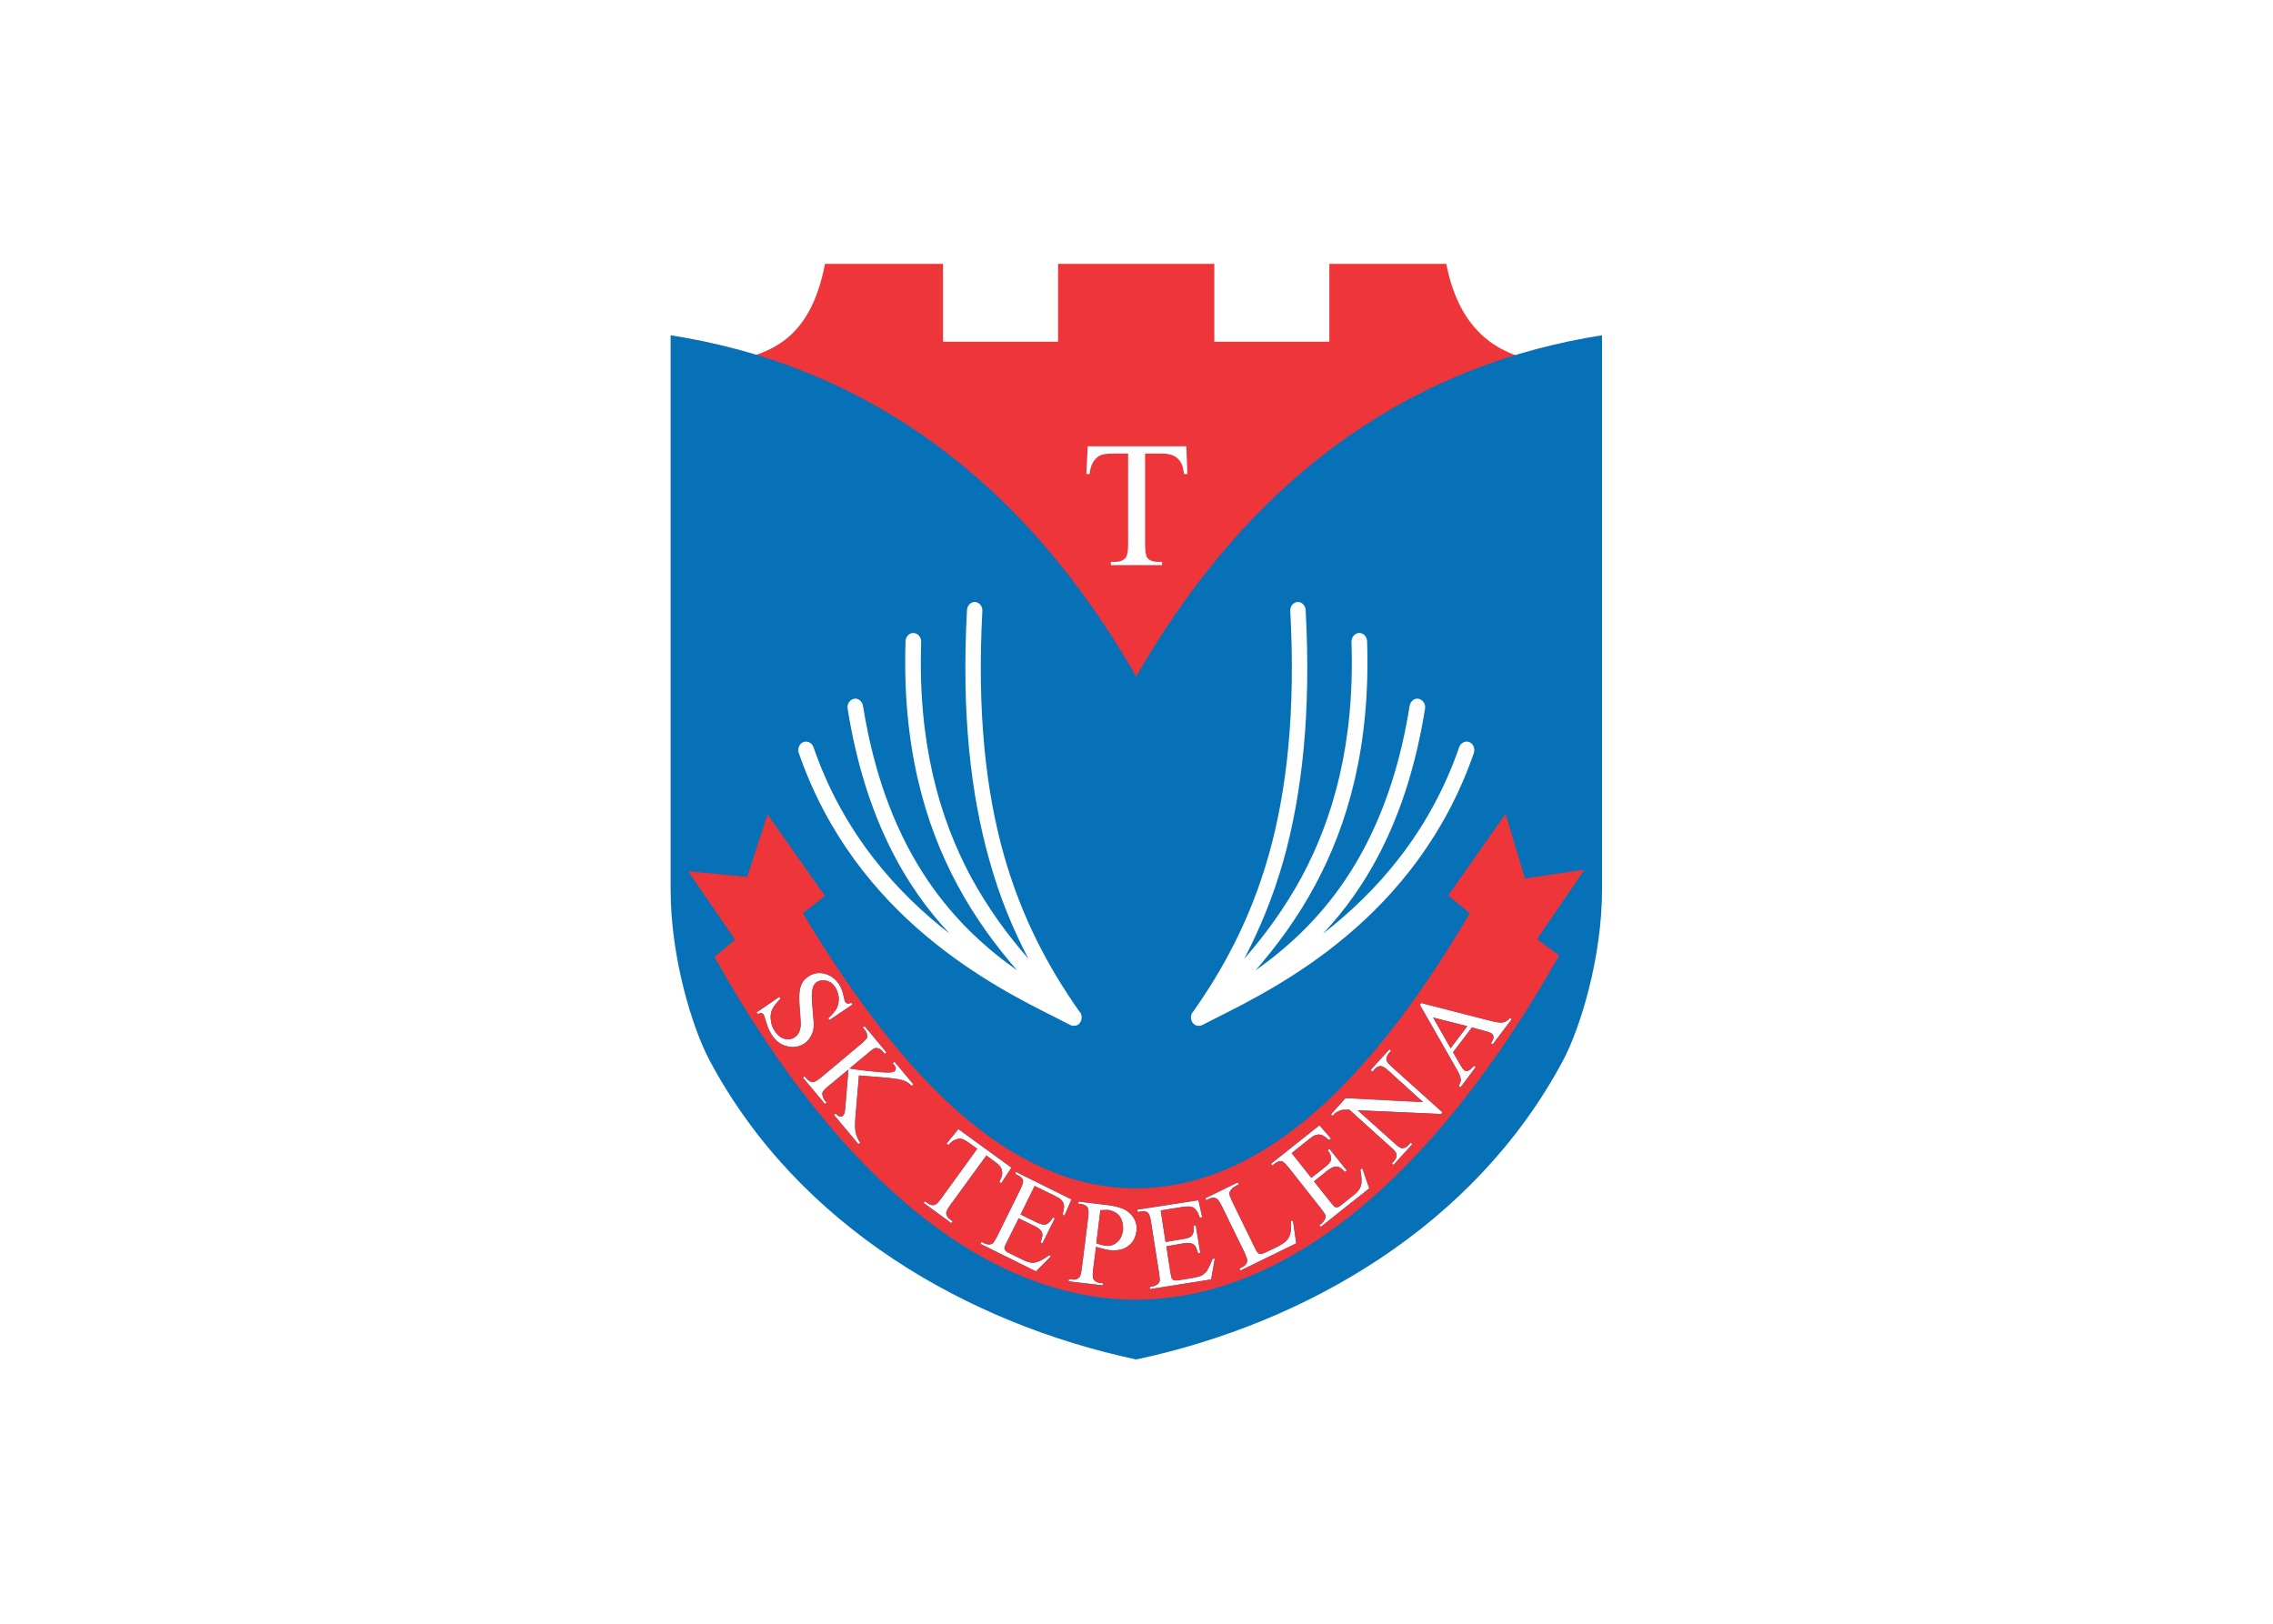 <svg clip-rule="evenodd" fill-rule="evenodd" stroke-linejoin="round" stroke-miterlimit="2" viewBox="0 0 560 400" xmlns="http://www.w3.org/2000/svg"><g transform="matrix(.787 0 0 .787 165.216 65)"><path d="m48.335 0h36.943v24.376h36.015v-24.376h48.92v24.376h36.015v-24.376h36.606c4.049 20.918 16.363 30.111 34.413 30.955-50.101 11.639-96.406 42.931-131.494 104.081-34.919-60.981-81.055-92.273-130.988-103.997 16.026-2.109 28.931-6.916 33.57-31.039zm113.106 57.102.338 8.687h-1.012c-.253-1.518-.507-2.615-.844-3.289-.59-1.097-1.349-1.856-2.277-2.362-1.012-.506-2.193-.759-3.796-.759h-5.313v28.424c0 2.277.253 3.711.759 4.302.674.759 1.771 1.181 3.289 1.181h1.265v1.012h-16.025v-1.012h1.349c1.603 0 2.699-.507 3.374-1.434.422-.591.675-1.94.675-4.049v-28.424h-4.555c-1.771 0-3.036.169-3.795.422-.928.337-1.772 1.012-2.446 2.024-.675.928-1.097 2.277-1.266 3.964h-1.012l.422-8.687z" fill="#ee353a"/><path d="m145.753 129.216c38.377-66.969 90.334-98.177 145.833-106.865v173.414c0 21.676-6.917 43.606-12.146 53.474-27.75 52.125-80.971 82.49-133.687 93.708-52.631-11.218-105.853-41.583-133.602-93.708-5.23-9.868-12.146-31.798-12.146-53.474v-173.414c55.499 8.688 107.456 39.896 145.748 106.865zm-88.815 102.648-7.169 4.808-.422-.506c1.265-1.181 2.193-2.193 2.699-3.205.506-1.097.675-2.193.59-3.374-.168-1.265-.506-2.277-1.181-3.29-.674-1.012-1.602-1.686-2.783-1.939-1.096-.253-2.024-.085-2.868.421-.674.422-1.096 1.097-1.265 1.856-.422 1.181-.422 3.374-.084 6.579.253 2.699.422 4.554.337 5.651-.084 1.096-.421 2.109-.928 2.952-.506.928-1.096 1.687-1.939 2.193-1.603 1.096-3.374 1.349-5.314.928-2.024-.422-3.627-1.603-4.892-3.543-.422-.675-.759-1.265-1.012-1.855-.169-.338-.422-1.097-.844-2.362-.337-1.181-.59-1.94-.759-2.193s-.422-.422-.675-.422c-.253-.084-.59 0-1.181.253l-.337-.506 7.169-4.892.338.591c-1.265 1.265-2.193 2.446-2.615 3.373-.422.928-.59 2.025-.422 3.29.085 1.265.506 2.446 1.266 3.542.843 1.266 1.94 2.109 3.036 2.362 1.181.337 2.277.169 3.205-.506.506-.337.928-.843 1.265-1.434.338-.675.506-1.434.591-2.362 0-.59-.085-2.108-.253-4.554-.253-2.446-.253-4.302-.169-5.398.084-1.181.337-2.193.759-3.037.506-.927 1.097-1.602 2.024-2.193 1.434-1.012 3.121-1.349 4.977-.927 1.855.421 3.373 1.518 4.639 3.289.674 1.097 1.265 2.53 1.518 4.133.169.675.253 1.181.422 1.434.168.253.421.422.674.506.338.084.675 0 1.266-.253zm193.909 7.17-5.904 7.759 2.193 3.796c.506.928.928 1.518 1.349 1.855.253.169.675.253 1.097.169.506-.169 1.096-.675 1.94-1.602l.506.421-4.724 6.326-.59-.422c.506-.927.675-1.602.675-2.024-.085-.928-.675-2.193-1.687-3.88l-11.134-19.483.338-.591 22.014 5.651c1.771.422 3.036.591 3.711.422.759-.169 1.518-.59 2.193-1.434l.506.422-5.988 7.928-.507-.421c.507-.844.844-1.434.76-1.94 0-.422-.169-.759-.507-1.012-.421-.338-1.265-.675-2.446-.928zm-1.434-.422-10.712-2.699 5.483 9.615zm-42.678 27.581 4.554-5.061 24.292 1.265-10.797-9.784c-1.096-1.012-1.94-1.518-2.446-1.518-.759 0-1.434.337-2.024 1.096l-.59.675-.591-.506 5.904-6.494.506.506-.59.59c-.675.843-1.012 1.603-.843 2.362.168.506.759 1.18 1.771 2.108l15.772 14.17-.421.506-26.147-1.181 11.471 10.291c1.18 1.096 1.94 1.602 2.53 1.602.675 0 1.349-.337 2.024-1.096l.591-.675.506.506-5.904 6.494-.507-.506.591-.59c.759-.843 1.012-1.603.843-2.362-.168-.506-.674-1.18-1.771-2.108l-12.989-11.724c-1.096 0-1.94 0-2.362.084-.421.084-1.012.338-1.687.759-.337.169-.759.591-1.18 1.097zm-12.315 12.145 6.157 7.76 4.302-3.374c1.181-.928 1.771-1.687 1.856-2.277.168-.928-.169-1.856-1.013-3.036l.506-.422 5.483 6.832-.591.421c-.843-.843-1.518-1.349-1.855-1.518-.422-.168-.928-.253-1.434-.084-.59.084-1.265.506-2.109 1.096l-4.301 3.459 5.145 6.494c.675.844 1.181 1.35 1.349 1.518.253.085.506.169.759.085.338 0 .76-.253 1.266-.675l3.373-2.699c1.097-.844 1.856-1.518 2.193-2.109.422-.59.675-1.265.76-2.108.084-1.013 0-2.446-.338-4.133l.591-.506 2.193 6.326-15.183 12.061-.421-.591.759-.506c.422-.421.759-.843 1.012-1.434.169-.337.253-.759.084-1.18-.168-.422-.59-1.097-1.349-2.025l-10.122-12.82c-1.012-1.265-1.771-1.94-2.277-2.024-.59-.085-1.349.168-2.193.843l-.675.506-.421-.506 15.182-12.061 3.627 4.133-.591.506c-1.012-.928-1.771-1.434-2.362-1.603-.506-.168-1.096-.253-1.771 0-.506.085-1.265.591-2.193 1.35zm-.253 21.255.675-.084 1.012 7.085-17.459 8.519-.338-.591.844-.421c1.012-.506 1.518-1.181 1.602-1.94.085-.506-.253-1.35-.843-2.699l-7.085-14.508c-.759-1.434-1.35-2.277-1.771-2.446-.675-.253-1.434-.253-2.278.169l-.843.422-.338-.591 10.206-4.976.338.59c-1.181.591-2.025 1.097-2.362 1.603-.422.422-.591.928-.591 1.349 0 .422.338 1.35 1.013 2.699l6.916 14.17c.422.928.843 1.519 1.181 1.772.253.168.506.253.843.168.338 0 1.265-.337 2.699-1.096l1.687-.759c1.687-.844 2.868-1.603 3.458-2.193.591-.591 1.012-1.35 1.265-2.278.253-.927.338-2.277.169-3.964zm-40.738-3.289 1.518 9.868 5.482-.928c1.434-.168 2.362-.59 2.699-1.012.591-.675.759-1.771.591-3.205l.674-.084 1.434 8.687-.675.085c-.421-1.181-.674-1.94-.927-2.278-.253-.337-.675-.674-1.265-.843-.507-.169-1.266-.169-2.362 0l-5.398.928 1.265 8.181c.169 1.097.337 1.771.506 1.94.084.253.337.422.59.506s.76.084 1.434 0l4.218-.675c1.349-.253 2.361-.506 2.952-.759.59-.337 1.18-.843 1.687-1.434.59-.927 1.18-2.193 1.771-3.795l.759-.169-1.181 6.579-19.146 3.037-.085-.675.844-.169c.59-.084 1.096-.337 1.602-.675.338-.253.591-.59.675-1.012.085-.422 0-1.181-.169-2.446l-2.53-16.11c-.253-1.602-.59-2.53-1.012-2.867-.506-.422-1.265-.507-2.277-.338l-.844.169-.168-.759 19.146-2.952 1.181 5.313-.759.169c-.422-1.265-.844-2.109-1.266-2.53-.337-.506-.927-.759-1.518-.928-.506-.084-1.434-.084-2.615.084zm-20.243 11.386-.928 7.254c-.169 1.518-.169 2.53.169 2.952.421.591 1.096 1.012 2.024 1.097l.928.084-.085.675-10.711-1.265.084-.675.928.084c1.096.169 1.855-.084 2.446-.759.253-.337.506-1.265.674-2.615l2.025-16.194c.168-1.518.084-2.53-.169-2.952-.422-.59-1.096-.928-2.024-1.096l-.928-.085.084-.675 9.11 1.097c2.277.253 3.964.759 5.229 1.349 1.181.591 2.193 1.519 2.952 2.699.759 1.266 1.012 2.615.843 4.049-.253 2.109-1.096 3.627-2.614 4.723-1.518 1.181-3.458 1.519-5.904 1.265-.675-.084-1.266-.253-1.94-.421-.759-.169-1.434-.338-2.193-.591zm.084-1.096c.675.253 1.181.337 1.687.506.506.084.928.169 1.265.253 1.265.169 2.446-.169 3.543-1.097 1.012-.843 1.602-2.108 1.855-3.626.085-1.097 0-2.109-.337-3.121-.338-1.012-.844-1.771-1.603-2.277-.759-.591-1.687-.928-2.699-1.097-.59 0-1.434 0-2.446.084zm-19.315-17.966-4.386 8.941 4.977 2.446c1.265.59 2.192.843 2.867.675.844-.253 1.603-1.012 2.278-2.193l.59.253-3.88 7.844-.59-.253c.421-1.181.59-2.024.59-2.362 0-.506-.169-.928-.506-1.434-.422-.421-1.012-.927-1.94-1.349l-4.976-2.446-3.711 7.422c-.506 1.012-.76 1.603-.76 1.856 0 .337.085.506.254.759.168.253.506.506 1.18.843l3.796 1.856c1.265.675 2.277 1.012 2.868 1.096.674.169 1.433.085 2.193-.168 1.012-.338 2.277-1.012 3.711-2.109l.59.337-4.723 4.724-17.375-8.603.337-.591.759.338c.591.337 1.097.421 1.687.421.506 0 .844-.168 1.181-.421.253-.338.675-1.013 1.265-2.109l7.254-14.676c.675-1.434.928-2.362.843-2.868-.168-.59-.759-1.181-1.687-1.602l-.759-.422.253-.591 17.375 8.604-2.193 5.06-.59-.337c.337-1.35.506-2.277.422-2.868-.085-.59-.338-1.096-.759-1.602-.338-.422-1.097-.844-2.193-1.434zm-7.254-5.735-3.205 4.892-.59-.422c.506-.928.759-1.602.843-2.108.169-.844 0-1.519-.253-2.193-.337-.675-.927-1.266-1.771-1.856l-2.868-2.109-11.302 15.52c-.928 1.265-1.349 2.193-1.265 2.699.084.675.506 1.265 1.265 1.856l.759.506-.421.59-8.688-6.326.422-.506.759.506c.843.675 1.602.844 2.361.591.507-.169 1.097-.844 1.94-1.94l11.303-15.604-2.446-1.771c-.928-.675-1.687-1.097-2.193-1.266-.675-.168-1.35-.168-2.109.169-.759.253-1.518.844-2.277 1.687l-.591-.422 3.711-4.554zm-47.739-28.846-1.096 12.989c-.169 2.109-.169 3.796.084 4.976.337 1.181.759 2.193 1.434 3.121l-.59.422-7.676-9.194.506-.421c.506.506.928.843 1.35.927.337.085.674.085.928-.168.168-.169.337-.422.421-.591.169-.253.253-.843.338-1.771l1.012-12.146-6.242 5.145c-1.012.844-1.602 1.434-1.771 1.856-.169.253-.253.675-.084 1.096.084.591.337 1.097.674 1.603l.591.59-.506.507-6.917-8.266.507-.422.59.675c.675.759 1.349 1.181 2.109 1.181.506-.085 1.349-.591 2.53-1.519l12.483-10.458c.928-.759 1.518-1.434 1.771-1.772.169-.337.169-.674.085-1.096-.085-.591-.338-1.097-.76-1.603l-.59-.674.59-.422 6.832 8.181-.506.506-.59-.674c-.337-.506-.844-.844-1.35-1.013-.421-.168-.843-.253-1.18-.084-.422.169-1.097.591-2.025 1.434l-5.904 4.892c.338.084 1.434.253 3.374.506 4.976.59 8.097.844 9.447.759.59-.084 1.096-.253 1.349-.422.169-.253.337-.506.337-.843s-.253-.759-.59-1.181l-.422-.422.591-.506 5.904 7.085-.506.506c-.422-.421-.759-.759-1.181-1.012-.337-.253-.928-.506-1.603-.759-.759-.253-1.686-.422-3.036-.59-.337-.085-2.109-.253-5.314-.506zm187.921-102.817c.506-1.349 1.94-2.024 3.205-1.518 1.181.506 1.855 2.025 1.349 3.458-17.881 51.535-61.065 73.043-80.549 82.827-1.518.759-2.783 1.434-4.47 2.277h-.085l-.084.085h-.169v.084h-.084c-.422.085-.844.085-1.181 0h-.253v-.084c-.084 0-.169 0-.253-.085h-.084l-.085-.084h-.084v-.084h-.084l-.085-.085c-.253-.168-.421-.421-.59-.674v-.085h-.084v-.084l-.085-.084v-.169l-.084-.084v-.169c-.169-.506-.169-.928-.084-1.434v-.084h.084v-.253l.084-.085v-.168l.085-.085v-.084h.084v-.084h.084v-.169h.085s0-.084.084-.084c9.615-13.664 18.05-29.184 23.701-49.089 5.651-20.074 8.434-44.619 6.747-76.417-.084-1.434.928-2.699 2.278-2.783 1.265-.084 2.446 1.012 2.53 2.53 1.771 32.389-1.181 57.608-6.916 78.272-3.29 11.556-7.507 21.677-12.315 30.871 6.411-7.338 12.652-15.773 18.05-25.726 9.784-18.302 16.616-41.835 15.52-73.464 0-1.518 1.012-2.699 2.361-2.783 1.35-.085 2.446 1.096 2.531 2.53 1.096 32.81-5.989 57.354-16.279 76.416-5.567 10.375-12.061 19.062-18.64 26.653 18.303-12.989 40.654-35.171 48.245-82.826.253-1.434 1.518-2.446 2.784-2.193 1.349.253 2.277 1.687 2.024 3.121-5.482 34.328-18.303 55.92-31.967 70.428 16.447-12.737 33.316-31.292 42.679-58.452zm-202.175 0c-.506-1.349-1.94-2.024-3.205-1.518-1.181.506-1.856 2.025-1.35 3.458 17.881 51.535 61.066 73.043 80.55 82.827 1.518.759 2.783 1.434 4.47 2.277h.084l.085.085h.168v.084h.085c.421.085.843.085 1.181 0h.253v-.084h.084s.084 0 .169-.085h.084l.084-.084h.085v-.084h.084l.084-.085c.253-.168.422-.421.591-.674v-.085h.084v-.084l.084-.084v-.169l.085-.084v-.169c.168-.506.168-.928.084-1.434v-.084l-.084-.085v-.168l-.085-.085v-.168l-.084-.085v-.084h-.084v-.084h-.085v-.169h-.084s0-.084-.084-.084c-9.616-13.664-18.05-29.184-23.701-49.089-5.651-20.074-8.435-44.619-6.748-76.417.085-1.434-.928-2.699-2.277-2.783-1.265-.084-2.446 1.012-2.53 2.53-1.772 32.389 1.18 57.608 7 78.272 3.205 11.556 7.423 21.677 12.23 30.871-6.41-7.338-12.652-15.773-18.05-25.726-9.784-18.302-16.616-41.835-15.519-73.464 0-1.518-1.012-2.699-2.362-2.783-1.349-.085-2.446 1.096-2.53 2.53-1.097 32.81 5.988 57.354 16.278 76.416 5.567 10.375 12.062 19.062 18.641 26.653-18.303-12.989-40.655-35.171-48.246-82.826-.253-1.434-1.518-2.446-2.783-2.193-1.35.253-2.277 1.687-2.024 3.121 5.482 34.328 18.303 55.92 31.966 70.428-16.447-12.737-33.316-31.292-42.678-58.452z" fill="#0671b6"/><path d="m278.175 216.513c-41.076 72.453-87.466 107.625-132.422 107.709-44.871.084-91.851-35.256-132-107.287l6.411-5.398-14.676-21.423 18.471 1.771 6.41-19.568 17.966 25.556-6.917 5.398c35.257 58.873 69.163 86.201 104.335 86.117 35.256-.169 69.5-26.654 104.419-86.117l-6.747-5.566 17.965-25.557 6.073 20.243 18.64-2.784-14.845 21.761zm-221.237 15.351-7.169 4.808-.422-.506c1.265-1.181 2.193-2.193 2.699-3.205.506-1.097.675-2.193.59-3.374-.168-1.265-.506-2.277-1.181-3.29-.674-1.012-1.602-1.686-2.783-1.939-1.096-.253-2.024-.085-2.868.421-.674.422-1.096 1.097-1.265 1.856-.422 1.181-.422 3.374-.084 6.579.253 2.699.422 4.554.337 5.651-.084 1.096-.421 2.109-.928 2.952-.506.928-1.096 1.687-1.939 2.193-1.603 1.096-3.374 1.349-5.314.928-2.024-.422-3.627-1.603-4.892-3.543-.422-.675-.759-1.265-1.012-1.855-.169-.338-.422-1.097-.844-2.362-.337-1.181-.59-1.94-.759-2.193s-.422-.422-.675-.422c-.253-.084-.59 0-1.181.253l-.337-.506 7.169-4.892.338.591c-1.265 1.265-2.193 2.446-2.615 3.373-.422.928-.59 2.025-.422 3.29.085 1.265.506 2.446 1.266 3.542.843 1.266 1.94 2.109 3.036 2.362 1.181.337 2.277.169 3.205-.506.506-.337.928-.843 1.265-1.434.338-.675.506-1.434.591-2.362 0-.59-.085-2.108-.253-4.554-.253-2.446-.253-4.302-.169-5.398.084-1.181.337-2.193.759-3.037.506-.927 1.097-1.602 2.024-2.193 1.434-1.012 3.121-1.349 4.977-.927 1.855.421 3.373 1.518 4.639 3.289.674 1.097 1.265 2.53 1.518 4.133.169.675.253 1.181.422 1.434.168.253.421.422.674.506.338.084.675 0 1.266-.253zm193.909 7.17-5.904 7.759 2.193 3.796c.506.928.928 1.518 1.349 1.855.253.169.675.253 1.097.169.506-.169 1.096-.675 1.94-1.602l.506.421-4.724 6.326-.59-.422c.506-.927.675-1.602.675-2.024-.085-.928-.675-2.193-1.687-3.88l-11.134-19.483.338-.591 22.014 5.651c1.771.422 3.036.591 3.711.422.759-.169 1.518-.59 2.193-1.434l.506.422-5.988 7.928-.507-.421c.507-.844.844-1.434.76-1.94 0-.422-.169-.759-.507-1.012-.421-.338-1.265-.675-2.446-.928zm-1.434-.422-10.712-2.699 5.483 9.615zm-42.678 27.581 4.554-5.061 24.292 1.265-10.797-9.784c-1.096-1.012-1.94-1.518-2.446-1.518-.759 0-1.434.337-2.024 1.096l-.59.675-.591-.506 5.904-6.494.506.506-.59.59c-.675.843-1.012 1.603-.843 2.362.168.506.759 1.18 1.771 2.108l15.772 14.17-.421.506-26.147-1.181 11.471 10.291c1.18 1.096 1.94 1.602 2.53 1.602.675 0 1.349-.337 2.024-1.096l.591-.675.506.506-5.904 6.494-.507-.506.591-.59c.759-.843 1.012-1.603.843-2.362-.168-.506-.674-1.18-1.771-2.108l-12.989-11.724c-1.096 0-1.94 0-2.362.084-.421.084-1.012.338-1.687.759-.337.169-.759.591-1.18 1.097zm-12.315 12.145 6.157 7.76 4.302-3.374c1.181-.928 1.771-1.687 1.856-2.277.168-.928-.169-1.856-1.013-3.036l.506-.422 5.483 6.832-.591.421c-.843-.843-1.518-1.349-1.855-1.518-.422-.168-.928-.253-1.434-.084-.59.084-1.265.506-2.109 1.096l-4.301 3.459 5.145 6.494c.675.844 1.181 1.35 1.349 1.518.253.085.506.169.759.085.338 0 .76-.253 1.266-.675l3.373-2.699c1.097-.844 1.856-1.518 2.193-2.109.422-.59.675-1.265.76-2.108.084-1.013 0-2.446-.338-4.133l.591-.506 2.193 6.326-15.183 12.061-.421-.591.759-.506c.422-.421.759-.843 1.012-1.434.169-.337.253-.759.084-1.18-.168-.422-.59-1.097-1.349-2.025l-10.122-12.82c-1.012-1.265-1.771-1.94-2.277-2.024-.59-.085-1.349.168-2.193.843l-.675.506-.421-.506 15.182-12.061 3.627 4.133-.591.506c-1.012-.928-1.771-1.434-2.362-1.603-.506-.168-1.096-.253-1.771 0-.506.085-1.265.591-2.193 1.35zm-.253 21.255.675-.084 1.012 7.085-17.459 8.519-.338-.591.844-.421c1.012-.506 1.518-1.181 1.602-1.94.085-.506-.253-1.35-.843-2.699l-7.085-14.508c-.759-1.434-1.35-2.277-1.771-2.446-.675-.253-1.434-.253-2.278.169l-.843.422-.338-.591 10.206-4.976.338.59c-1.181.591-2.025 1.097-2.362 1.603-.422.422-.591.928-.591 1.349 0 .422.338 1.35 1.013 2.699l6.916 14.17c.422.928.843 1.519 1.181 1.772.253.168.506.253.843.168.338 0 1.265-.337 2.699-1.096l1.687-.759c1.687-.844 2.868-1.603 3.458-2.193.591-.591 1.012-1.35 1.265-2.278.253-.927.338-2.277.169-3.964zm-40.738-3.289 1.518 9.868 5.482-.928c1.434-.168 2.362-.59 2.699-1.012.591-.675.759-1.771.591-3.205l.674-.084 1.434 8.687-.675.085c-.421-1.181-.674-1.94-.927-2.278-.253-.337-.675-.674-1.265-.843-.507-.169-1.266-.169-2.362 0l-5.398.928 1.265 8.181c.169 1.097.337 1.771.506 1.94.084.253.337.422.59.506s.76.084 1.434 0l4.218-.675c1.349-.253 2.361-.506 2.952-.759.59-.337 1.18-.843 1.687-1.434.59-.927 1.18-2.193 1.771-3.795l.759-.169-1.181 6.579-19.146 3.037-.085-.675.844-.169c.59-.084 1.096-.337 1.602-.675.338-.253.591-.59.675-1.012.085-.422 0-1.181-.169-2.446l-2.53-16.11c-.253-1.602-.59-2.53-1.012-2.867-.506-.422-1.265-.507-2.277-.338l-.844.169-.168-.759 19.146-2.952 1.181 5.313-.759.169c-.422-1.265-.844-2.109-1.266-2.53-.337-.506-.927-.759-1.518-.928-.506-.084-1.434-.084-2.615.084zm-20.243 11.386-.928 7.254c-.169 1.518-.169 2.53.169 2.952.421.591 1.096 1.012 2.024 1.097l.928.084-.085.675-10.711-1.265.084-.675.928.084c1.096.169 1.855-.084 2.446-.759.253-.337.506-1.265.674-2.615l2.025-16.194c.168-1.518.084-2.53-.169-2.952-.422-.59-1.096-.928-2.024-1.096l-.928-.085.084-.675 9.11 1.097c2.277.253 3.964.759 5.229 1.349 1.181.591 2.193 1.519 2.952 2.699.759 1.266 1.012 2.615.843 4.049-.253 2.109-1.096 3.627-2.614 4.723-1.518 1.181-3.458 1.519-5.904 1.265-.675-.084-1.266-.253-1.94-.421-.759-.169-1.434-.338-2.193-.591zm.084-1.096c.675.253 1.181.337 1.687.506.506.084.928.169 1.265.253 1.265.169 2.446-.169 3.543-1.097 1.012-.843 1.602-2.108 1.855-3.626.085-1.097 0-2.109-.337-3.121-.338-1.012-.844-1.771-1.603-2.277-.759-.591-1.687-.928-2.699-1.097-.59 0-1.434 0-2.446.084zm-19.315-17.966-4.386 8.941 4.977 2.446c1.265.59 2.192.843 2.867.675.844-.253 1.603-1.012 2.278-2.193l.59.253-3.88 7.844-.59-.253c.421-1.181.59-2.024.59-2.362 0-.506-.169-.928-.506-1.434-.422-.421-1.012-.927-1.94-1.349l-4.976-2.446-3.711 7.422c-.506 1.012-.76 1.603-.76 1.856 0 .337.085.506.254.759.168.253.506.506 1.18.843l3.796 1.856c1.265.675 2.277 1.012 2.868 1.096.674.169 1.433.085 2.193-.168 1.012-.338 2.277-1.012 3.711-2.109l.59.337-4.723 4.724-17.375-8.603.337-.591.759.338c.591.337 1.097.421 1.687.421.506 0 .844-.168 1.181-.421.253-.338.675-1.013 1.265-2.109l7.254-14.676c.675-1.434.928-2.362.843-2.868-.168-.59-.759-1.181-1.687-1.602l-.759-.422.253-.591 17.375 8.604-2.193 5.06-.59-.337c.337-1.35.506-2.277.422-2.868-.085-.59-.338-1.096-.759-1.602-.338-.422-1.097-.844-2.193-1.434zm-7.254-5.735-3.205 4.892-.59-.422c.506-.928.759-1.602.843-2.108.169-.844 0-1.519-.253-2.193-.337-.675-.927-1.266-1.771-1.856l-2.868-2.109-11.302 15.52c-.928 1.265-1.349 2.193-1.265 2.699.084.675.506 1.265 1.265 1.856l.759.506-.421.59-8.688-6.326.422-.506.759.506c.843.675 1.602.844 2.361.591.507-.169 1.097-.844 1.94-1.94l11.303-15.604-2.446-1.771c-.928-.675-1.687-1.097-2.193-1.266-.675-.168-1.35-.168-2.109.169-.759.253-1.518.844-2.277 1.687l-.591-.422 3.711-4.554zm-47.739-28.846-1.096 12.989c-.169 2.109-.169 3.796.084 4.976.337 1.181.759 2.193 1.434 3.121l-.59.422-7.676-9.194.506-.421c.506.506.928.843 1.35.927.337.085.674.085.928-.168.168-.169.337-.422.421-.591.169-.253.253-.843.338-1.771l1.012-12.146-6.242 5.145c-1.012.844-1.602 1.434-1.771 1.856-.169.253-.253.675-.084 1.096.084.591.337 1.097.674 1.603l.591.59-.506.507-6.917-8.266.507-.422.59.675c.675.759 1.349 1.181 2.109 1.181.506-.085 1.349-.591 2.53-1.519l12.483-10.458c.928-.759 1.518-1.434 1.771-1.772.169-.337.169-.674.085-1.096-.085-.591-.338-1.097-.76-1.603l-.59-.674.59-.422 6.832 8.181-.506.506-.59-.674c-.337-.506-.844-.844-1.35-1.013-.421-.168-.843-.253-1.18-.084-.422.169-1.097.591-2.025 1.434l-5.904 4.892c.338.084 1.434.253 3.374.506 4.976.59 8.097.844 9.447.759.59-.084 1.096-.253 1.349-.422.169-.253.337-.506.337-.843s-.253-.759-.59-1.181l-.422-.422.591-.506 5.904 7.085-.506.506c-.422-.421-.759-.759-1.181-1.012-.337-.253-.928-.506-1.603-.759-.759-.253-1.686-.422-3.036-.59-.337-.085-2.109-.253-5.314-.506z" fill="#ee353a"/></g></svg>